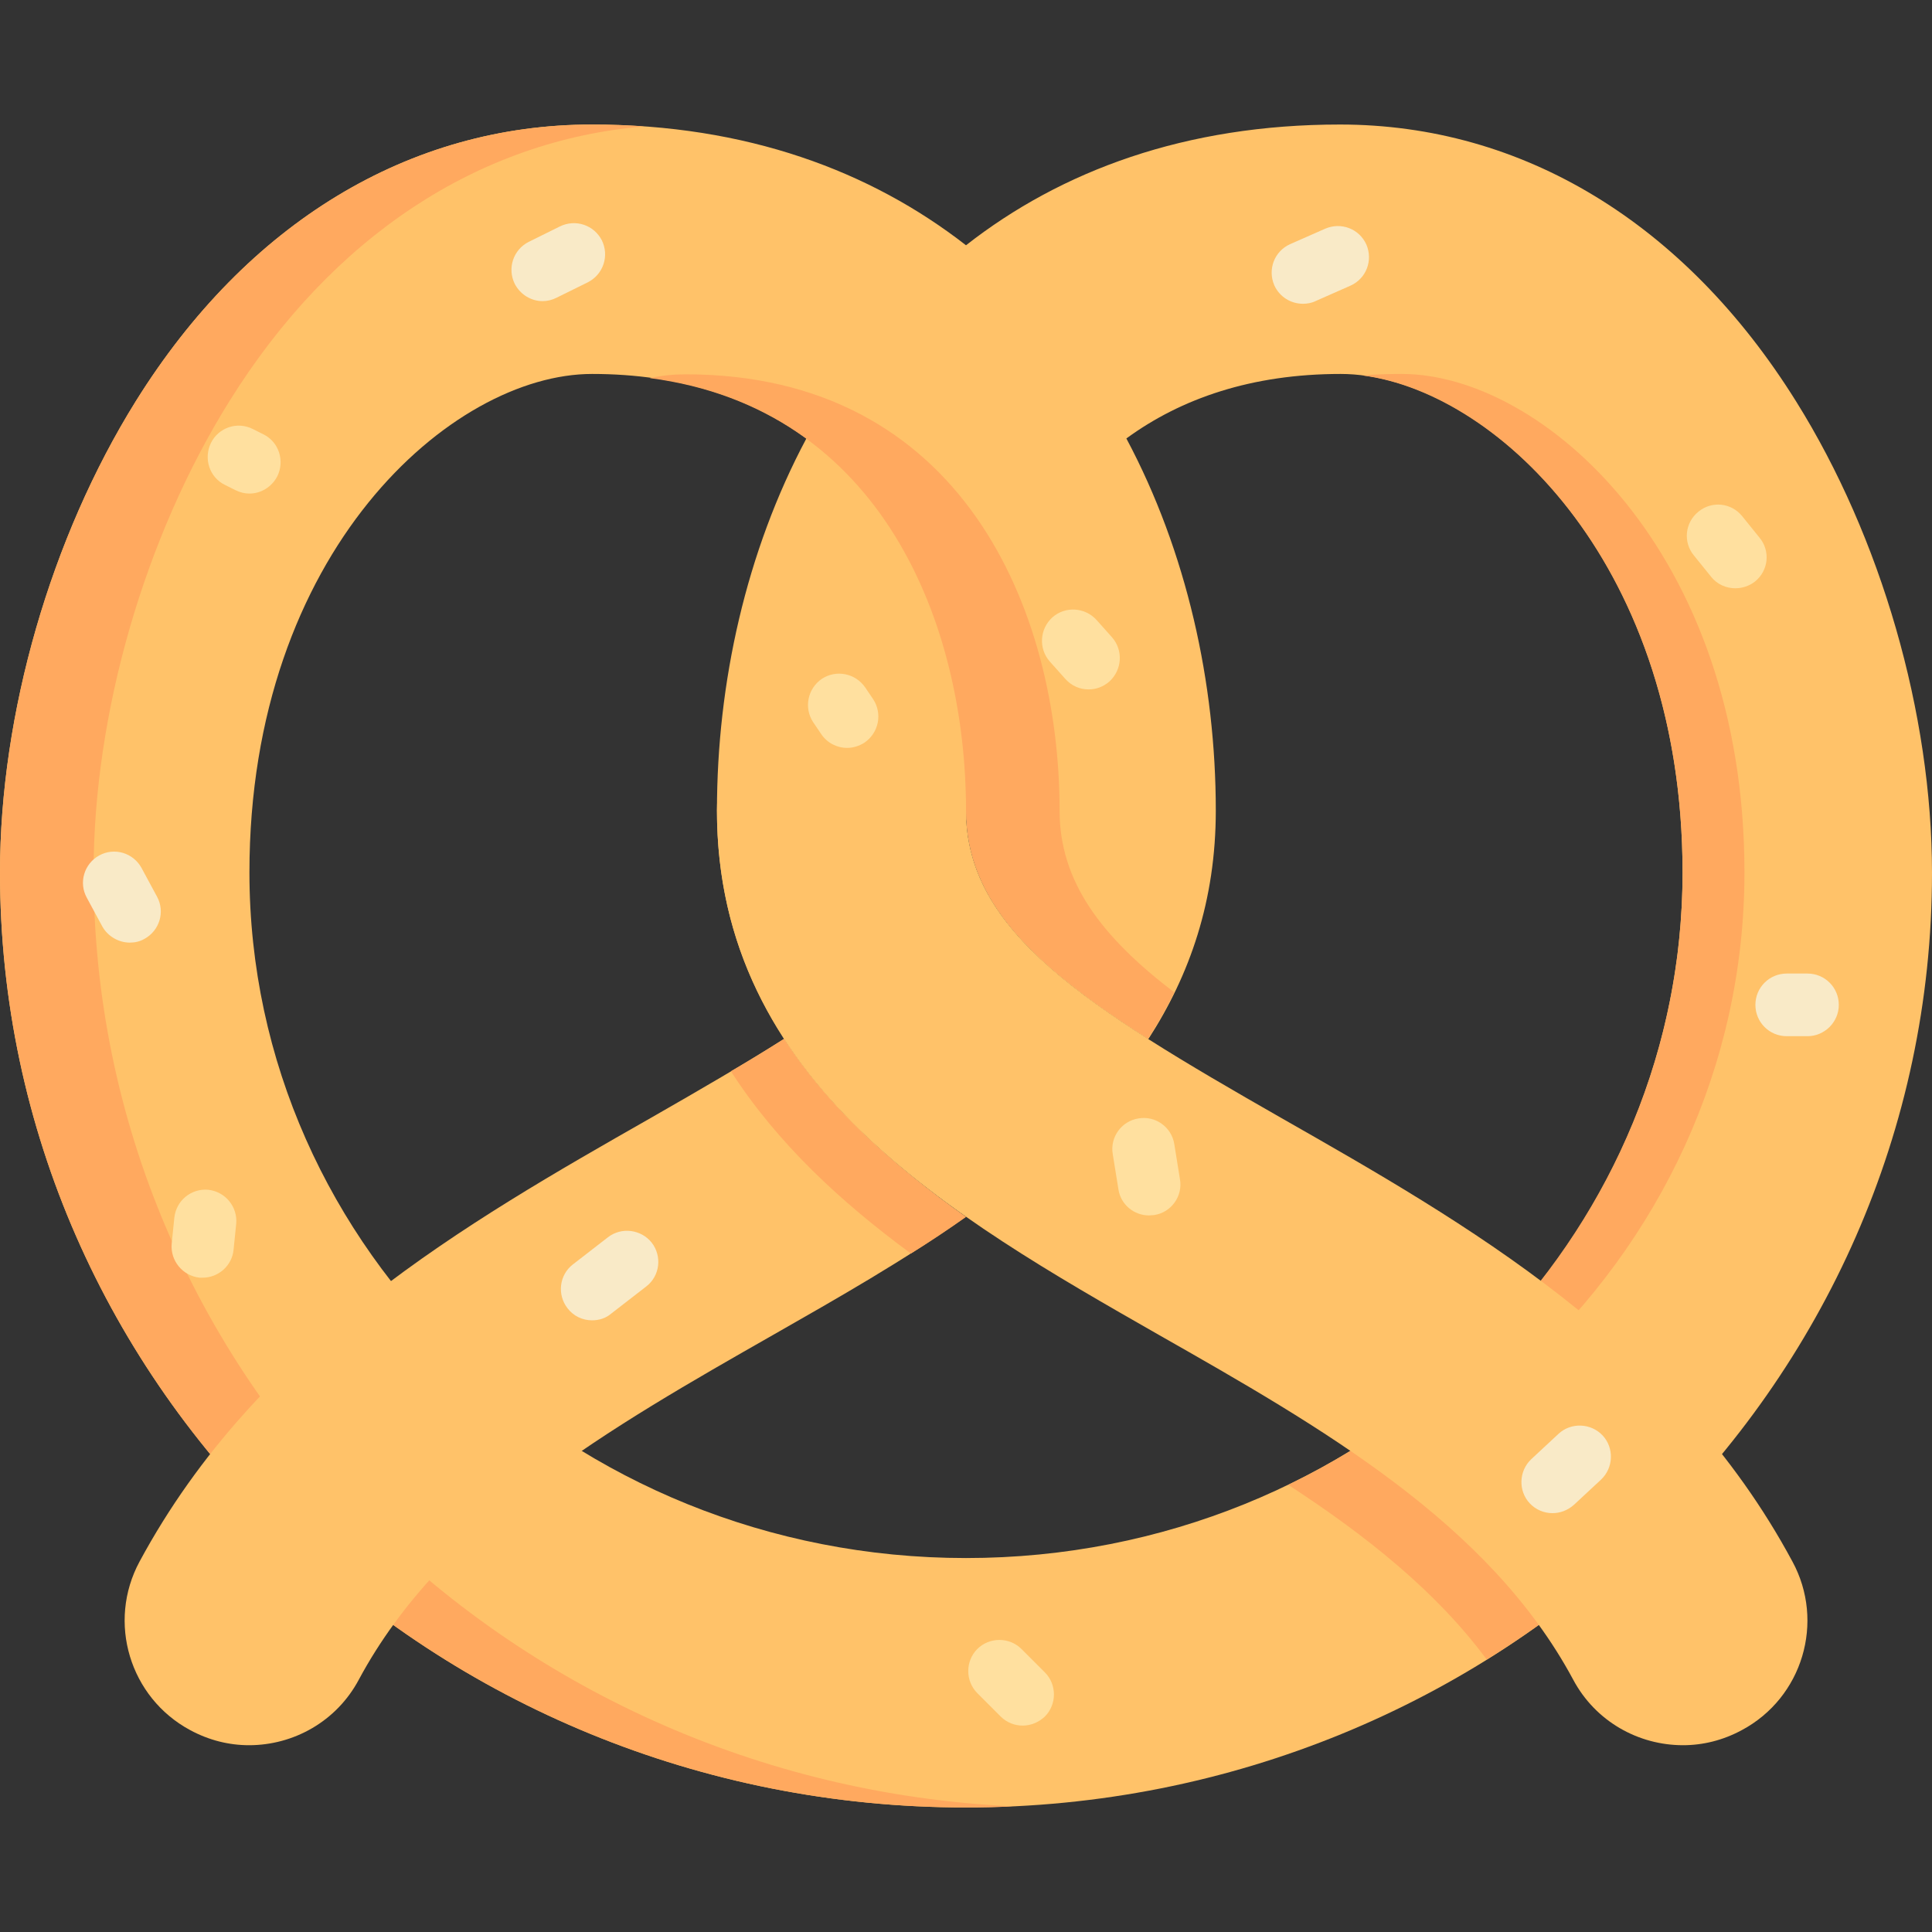 <svg height="512pt" viewBox="0 -33 512 512" width="512pt" xmlns="http://www.w3.org/2000/svg"><rect x="0" y="-33" width="512" height="512" fill="#333333" stroke="none"/><path d="m476 73.398c-29.5-47.297-72.5-73.398-120.898-73.398-40.902 0-73.801 12.199-99.102 32-25.301-19.699-58.199-32-99.102-32-48.398 0-91.398 26-120.898 73.301-22.5 36.098-36 82.801-36 124.898 0 136.602 114.801 247.801 256 247.801s256-111.102 256-247.699c0-42.199-13.5-88.902-36-124.902zm-30.102 124.801c0 100.199-85.199 181.699-189.898 181.699s-189.898-81.5-189.898-181.699c0-85.098 53.699-132.098 90.797-132.098 23.602 0 42.301 6.5 56.801 17.098-16 30-23.699 64.801-23.699 98.602 0 23.801 6.801 43.598 17.898 60.598 30.5-19.398 48.203-36.5 48.203-60.598 0 0 0 0 0-.102v.102c0 24.098 17.699 41.199 48.199 60.598 11-17 17.898-36.699 17.898-60.598 0-33.801-7.699-68.602-23.699-98.602 14.5-10.598 33.199-17.098 56.801-17.098 36.898 0 90.598 47 90.598 132.098zm0 0" fill="#ffc269"/><g fill="#ffa95f"><path d="m445.898 198.199c0 46.699-18.598 89.301-49 121.5 2.703 2.801 5 6 6.902 9.5 36-33.098 58.5-79.598 58.5-131 0-85.098-53.699-132.098-90.801-132.098-3.5 0-7.102.098-10.398.398 36.699 4.801 84.797 51.301 84.797 131.699zm0 0"/><path d="m398.898 317.602c-16.098 17.598-35.5 32.297-57.5 42.898 20.602 13.398 39.301 28.301 52.602 46.301 17.699-11 33.898-24.199 48.301-39-14.301-16.801-28.699-33.699-43.402-50.199zm0 0"/><path d="m24.801 198.199c0-42.098 13.5-88.801 36-124.898 27.199-43.602 66-69.102 109.898-72.801-4.398-.301-9.098-.5-13.801-.5-48.398 0-91.398 26-120.898 73.301-22.5 36.098-36 82.801-36 124.898 0 136.602 114.801 247.801 256 247.801 4.199 0 8.301-.102 12.398-.301-135.398-6.301-243.598-114.898-243.598-247.5zm0 0"/></g><path d="m207.801 242.301c-10.402 6.598-22.301 13.5-35.402 21-48.797 27.801-104 59.301-135.398 117.5-8.699 16.098-2.602 36.098 13.398 44.699 5 2.699 10.301 4 15.602 4 11.801 0 23.199-6.301 29.102-17.398 22.297-41.5 66.898-66.902 109.898-91.402 17-9.699 34.602-19.699 50.898-31.199-18.898-13.398-36-28.602-48.098-47.199zm0 0" fill="#ffc269"/><path d="m256 181.699c0 24.102 17.699 41.199 48.199 60.602 2.602-4 4.902-8.102 7-12.301-19.398-14.801-30.398-29.398-30.398-48.199 0-53.301-26-115.602-99.102-115.602-3.098 0-6.301.301-9.5 1 61.402 8 83.801 65.102 83.801 114.5zm0 0" fill="#ffa95f"/><path d="m207.801 242.301c-4.402 2.801-9.102 5.699-14.102 8.598 12.301 19.102 29.199 34.703 47.699 48.301 5-3.098 9.801-6.301 14.602-9.699-19-13.398-36.102-28.602-48.199-47.199zm0 0" fill="#ffa95f"/><path d="m446 429.5c5.301 0 10.602-1.301 15.602-4 16.098-8.602 22.098-28.699 13.398-44.699-31.301-58.199-86.602-89.699-135.398-117.5-51.801-29.602-83.602-49.301-83.602-81.602 0-18.199-14.801-33-33-33s-33 14.801-33 33c0 72.301 62.199 107.699 117 139 43.102 24.5 87.602 49.902 109.898 91.402 5.902 11.098 17.301 17.398 29.102 17.398zm0 0" fill="#ffc269"/><path d="m288.5 149.699c-2.301 0-4.5-.898-6.199-2.801l-4.102-4.598c-3-3.402-2.699-8.602.699-11.699 3.402-3 8.602-2.703 11.703.699l4.098 4.598c3 3.402 2.699 8.602-.699 11.703-1.602 1.398-3.5 2.098-5.5 2.098zm0 0" fill="#ffe09f"/><path d="m345.301 47.5c-3.199 0-6.199-1.801-7.602-4.898-1.801-4.203 0-9 4.199-10.902l9.301-4.098c4.199-1.801 9 0 10.902 4.199 1.797 4.199 0 9-4.203 10.898l-9.297 4.102c-1 .5-2.203.699-3.301.699zm0 0" fill="#f9eac7"/><path d="m459.898 122.898c-2.398 0-4.797-1-6.398-3l-4.602-5.699c-2.898-3.5-2.398-8.699 1.203-11.598 3.5-2.902 8.699-2.402 11.598 1.199l4.602 5.699c2.898 3.5 2.398 8.699-1.199 11.602-1.5 1.199-3.402 1.797-5.203 1.797zm0 0" fill="#ffe09f"/><path d="m143.801 46.801c-3 0-5.902-1.699-7.402-4.602-2-4.098-.398-9 3.703-11.098l8.297-4.102c4.102-2 9-.398 11.102 3.699 2 4.102.398 9-3.699 11.102l-8.301 4.098c-1.199.602-2.398.902-3.699.902zm0 0" fill="#f9eac7"/><path d="m34.398 216.801c-2.898 0-5.797-1.602-7.297-4.301l-4.102-7.602c-2.199-4-.699-9 3.301-11.199s9-.699 11.199 3.301l4.102 7.602c2.199 4 .699 9-3.301 11.199-1.199.699-2.5 1-3.902 1zm0 0" fill="#f9eac7"/><path d="m53.699 305.602c-.301 0-.5 0-.801 0-4.5-.5-7.797-4.5-7.398-9l.699-6.902c.5-4.5 4.402-7.801 9-7.398 4.5.5 7.801 4.5 7.402 9l-.703 6.898c-.398 4.199-4 7.402-8.199 7.402zm0 0" fill="#ffe09f"/><path d="m156.898 316.898c-2.5 0-4.898-1.098-6.5-3.199-2.797-3.598-2.199-8.801 1.402-11.598l9.301-7.203c3.598-2.797 8.797-2.098 11.598 1.402 2.801 3.598 2.199 8.801-1.398 11.598l-9.301 7.203c-1.5 1.297-3.301 1.797-5.102 1.797zm0 0" fill="#f9eac7"/><path d="m304.5 289.102c-4 0-7.5-2.902-8.102-6.902l-1.5-9.301c-.797-4.5 2.301-8.797 6.801-9.5 4.5-.797 8.801 2.301 9.5 6.801l1.5 9.301c.801 4.5-2.301 8.801-6.801 9.5-.5 0-.898.102-1.398.102zm0 0" fill="#ffe09f"/><path d="m411.398 368c-2.199 0-4.398-.898-6-2.602-3.098-3.297-2.898-8.598.402-11.699l7.199-6.699c3.301-3.102 8.602-2.898 11.699.398 3.102 3.301 2.902 8.602-.398 11.703l-7.199 6.699c-1.703 1.5-3.703 2.199-5.703 2.199zm0 0" fill="#f9eac7"/><path d="m271 424.301c-2.102 0-4.199-.801-5.801-2.402l-6.199-6.199c-3.199-3.199-3.199-8.5 0-11.699s8.5-3.199 11.699 0l6.199 6.199c3.203 3.199 3.203 8.5 0 11.699-1.699 1.602-3.797 2.402-5.898 2.402zm0 0" fill="#ffe09f"/><path d="m479 241.602h-5.5c-4.602 0-8.301-3.703-8.301-8.301 0-4.602 3.699-8.301 8.301-8.301h5.5c4.602 0 8.301 3.699 8.301 8.301 0 4.598-3.801 8.301-8.301 8.301zm0 0" fill="#f9eac7"/><path d="m66.102 97.801c-1.203 0-2.5-.301-3.703-.902l-2.797-1.398c-4.102-2-5.703-7-3.703-11.102 2-4.098 7-5.797 11.102-3.699l2.801 1.402c4.098 2 5.699 7 3.699 11.098-1.5 2.902-4.398 4.602-7.398 4.602zm0 0" fill="#ffe09f"/><path d="m224.5 165.199c-2.699 0-5.301-1.301-6.898-3.699l-2.102-3.102c-2.5-3.797-1.5-8.898 2.301-11.5 3.801-2.5 8.898-1.5 11.5 2.301l2.098 3.102c2.5 3.801 1.5 8.898-2.297 11.5-1.402.898-3 1.398-4.602 1.398zm0 0" fill="#ffe09f"/></svg>